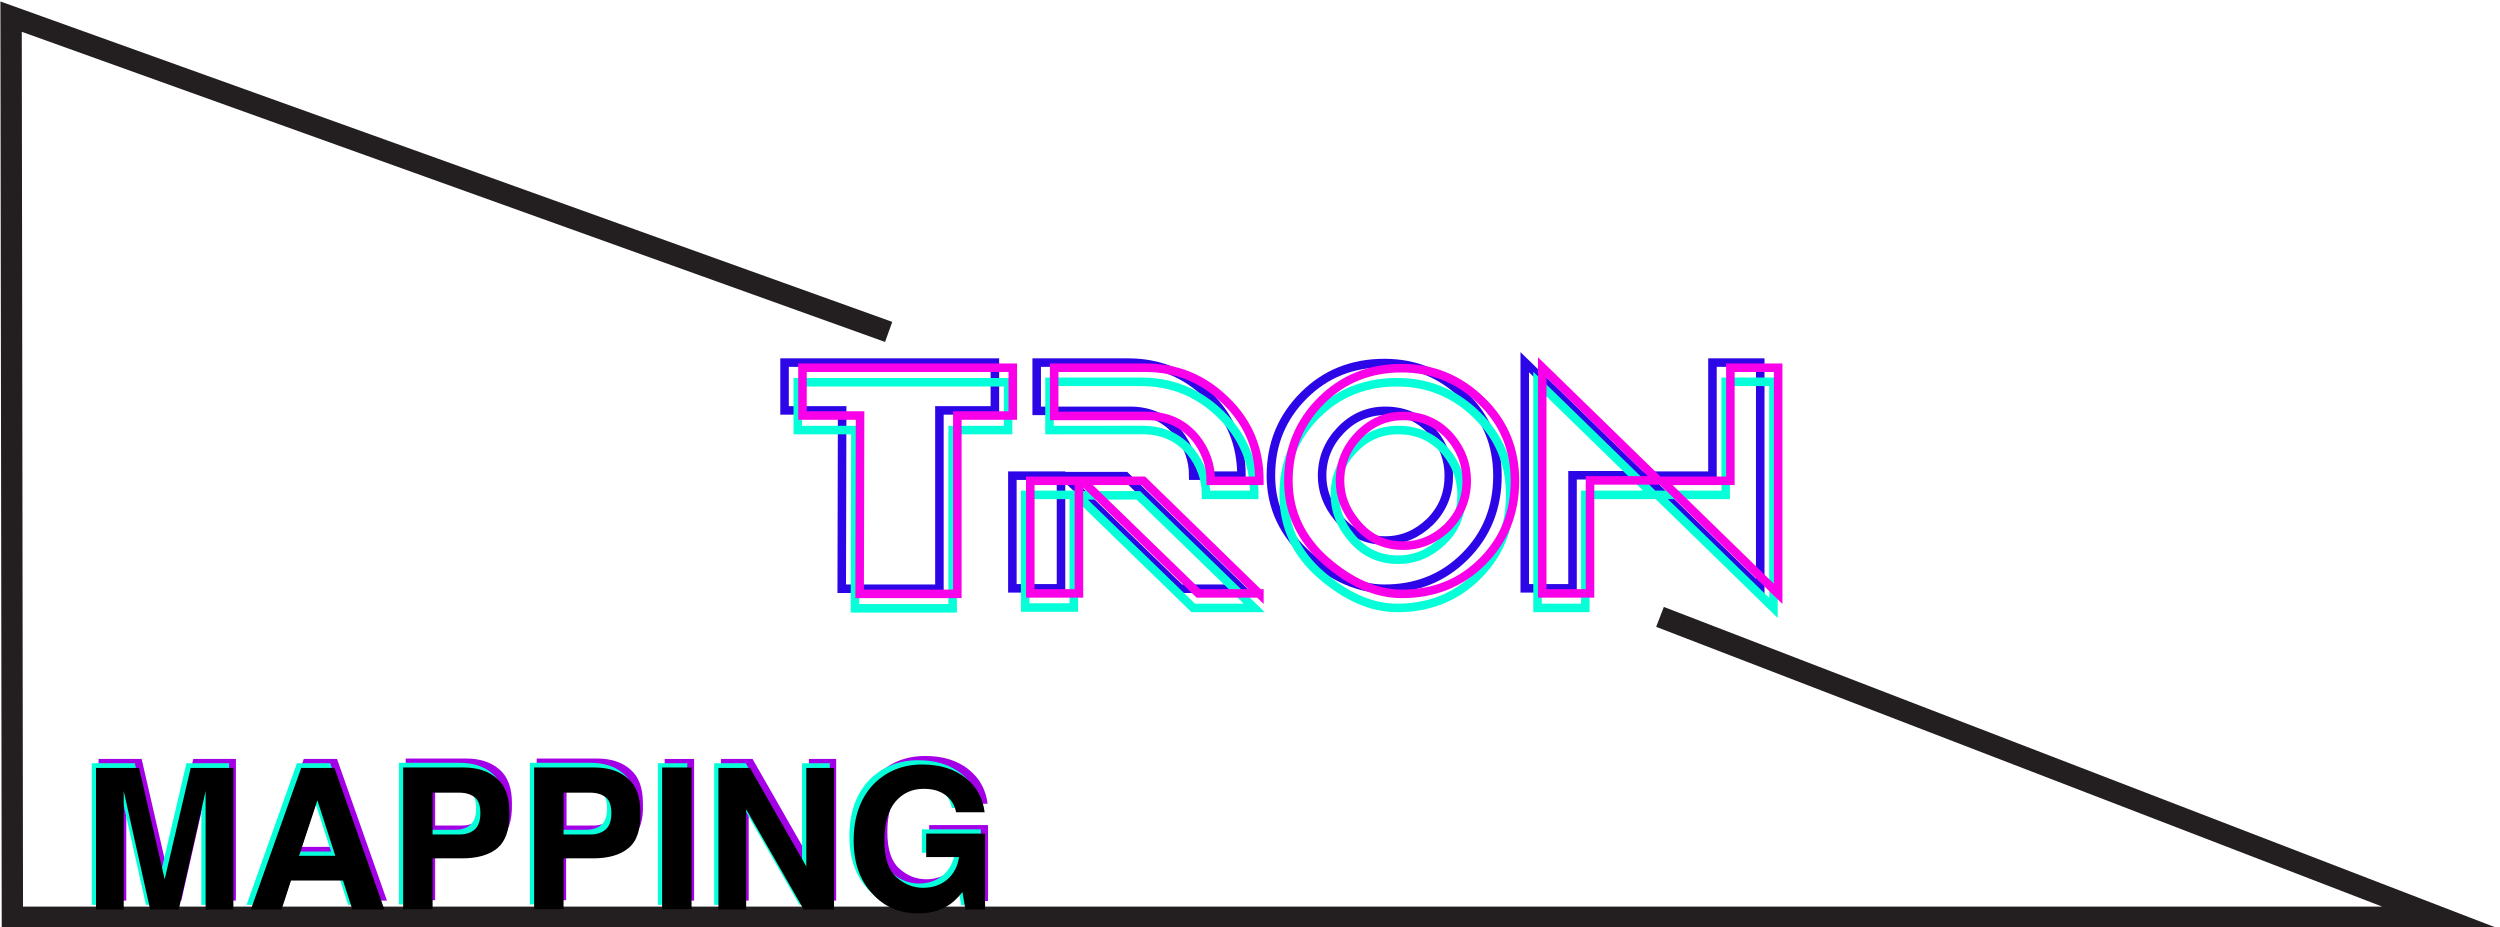 <?xml version="1.0" encoding="utf-8"?>
<!-- Generator: Adobe Illustrator 19.1.0, SVG Export Plug-In . SVG Version: 6.00 Build 0)  -->
<svg version="1.1" id="Calque_1" xmlns="http://www.w3.org/2000/svg" xmlns:xlink="http://www.w3.org/1999/xlink" x="0px" y="0px"
	 viewBox="-186 172.6 586 217.4" style="enable-background:new -186 172.6 586 217.4;" xml:space="preserve">
<style type="text/css">
	.st0{fill:none;stroke:#2C06E6;stroke-width:2;stroke-miterlimit:10;}
	.st1{fill:none;stroke:#231F20;stroke-width:5;stroke-miterlimit:10;}
	.st2{fill:#3736BC;}
	.st3{fill:#A400E8;}
	.st4{fill:#06FFD9;}
	.st5{fill:none;stroke:#06FFD9;stroke-width:2;stroke-miterlimit:10;}
	.st6{fill:none;stroke:#FA00E8;stroke-width:2;stroke-miterlimit:10;}
</style>
<g>
	<path class="st0" d="M47.2,257.6v11.2h-13v41.8H11.3l0.1-41.8H-2.1v-11.2H47.2z"/>
	<path class="st0" d="M62.7,284.1v26.4H51.3v-26.4H62.7z M105,284.1H93.7c0-3.7-1.2-7.1-3.6-10.1c-2.9-3.4-6.6-5.1-11.2-5.1H57
		v-11.3h21.5c7.3,0,13.5,2.6,18.7,7.7C102.4,270.4,105,276.7,105,284.1z M105,310.6l-27.2-26.4H63.5l27.2,26.4H105z"/>
	<path class="st0" d="M165,284.1c0,7.5-2.5,13.8-7.6,18.9c-5.1,5.1-11.4,7.6-18.9,7.6c-6,0-11.9-2.6-17.8-7.7
		c-5.8-5.1-8.8-11.4-8.8-18.8c0-7.5,2.6-13.7,7.7-18.8c5.1-5.1,11.4-7.6,18.9-7.6c7.3,0,13.5,2.6,18.7,7.7
		C162.4,270.4,165,276.7,165,284.1z M153.6,284.1c0-3.7-1.2-7.1-3.7-10.1c-2.9-3.4-6.6-5.1-11.2-5.1c-4,0-7.5,1.5-10.4,4.5
		c-2.9,3-4.4,6.6-4.4,10.7c0,3.5,1.2,6.8,3.7,9.8c2.9,3.6,6.6,5.4,11.1,5.4c4,0,7.5-1.5,10.5-4.4
		C152.2,291.9,153.6,288.3,153.6,284.1z"/>
	<path class="st0" d="M198.6,284h-16v26.5h-11.2v-53L198.6,284z M199.4,284.1h16v-26.5h11.2v53L199.4,284.1z"/>
</g>
<polyline id="Triangle_1_" class="st1" points="203.1,317.2 385.8,387.6 -183.1,387.6 -183.4,176.5 22.3,250.4 "/>
<path class="st2" d="M476.3,157.1c1-1.1,2.1-1.4,3.5-0.9C478.8,157.4,477.5,157,476.3,157.1z"/>
<g>
	<g>
		<path class="st3" d="M-140.7,350.5h10v33.2h-6.5v-22.4c0-0.6,0-1.5,0-2.7c0-1.2,0-2.1,0-2.7l-6.3,27.8h-6.7l-6.2-27.8
			c0,0.6,0,1.5,0,2.7c0,1.2,0,2.1,0,2.7v22.4h-6.5v-33.2h10.1l6,26.1L-140.7,350.5z"/>
		<path class="st3" d="M-114.8,350.5h7.8l11.7,33.2h-7.5l-2.2-6.8h-12.2l-2.2,6.8h-7.2L-114.8,350.5z M-115.3,371.1h8.5l-4.2-13
			L-115.3,371.1z"/>
		<path class="st3" d="M-68.8,369.3c-1.9,1.6-4.7,2.4-8.3,2.4H-84v11.9h-6.9v-33.2h14.2c3.3,0,5.9,0.9,7.8,2.6
			c2,1.7,2.9,4.4,2.9,7.9C-65.9,364.9-66.8,367.7-68.8,369.3z M-74.1,357.4c-0.9-0.7-2.1-1.1-3.7-1.1H-84v9.8h6.2
			c1.6,0,2.8-0.4,3.7-1.2s1.3-2.1,1.3-3.8S-73.2,358.1-74.1,357.4z"/>
		<path class="st3" d="M-38.1,369.3c-1.9,1.6-4.7,2.4-8.3,2.4h-6.9v11.9h-6.9v-33.2h14.2c3.3,0,5.9,0.9,7.8,2.6
			c2,1.7,2.9,4.4,2.9,7.9C-35.1,364.9-36.1,367.7-38.1,369.3z M-43.3,357.4c-0.9-0.7-2.1-1.1-3.7-1.1h-6.2v9.8h6.2
			c1.6,0,2.8-0.4,3.7-1.2s1.3-2.1,1.3-3.8S-42.5,358.1-43.3,357.4z"/>
		<path class="st3" d="M-23.3,383.7h-6.9v-33.2h6.9V383.7z"/>
		<path class="st3" d="M-16.9,350.5h7.3l13.2,23.1v-23.1H10v33.2H3l-13.5-23.5v23.5h-6.5V350.5z"/>
		<path class="st3" d="M38.8,360.9c-0.5-2.3-1.8-3.8-3.8-4.7c-1.1-0.5-2.4-0.7-3.8-0.7c-2.7,0-4.9,1-6.6,3c-1.7,2-2.6,5-2.6,9.1
			c0,4.1,0.9,6.9,2.8,8.6c1.9,1.7,4,2.5,6.3,2.5c2.3,0,4.2-0.7,5.7-2c1.5-1.3,2.4-3.1,2.7-5.2h-7.7v-5.5h13.8v17.8h-4.6l-0.7-4.1
			c-1.3,1.6-2.5,2.7-3.6,3.3c-1.8,1.1-4.1,1.7-6.7,1.7c-4.4,0-8-1.5-10.8-4.6c-2.9-3.1-4.4-7.2-4.4-12.5c0-5.4,1.5-9.7,4.4-12.9
			c3-3.2,6.9-4.9,11.7-4.9c4.2,0,7.6,1.1,10.2,3.2s4,4.8,4.4,8H38.8z"/>
	</g>
	<g>
		<path class="st4" d="M-142.3,351.5h10v33.2h-6.5v-22.4c0-0.6,0-1.5,0-2.7c0-1.2,0-2.1,0-2.7l-6.3,27.8h-6.7l-6.2-27.8
			c0,0.6,0,1.5,0,2.7s0,2.1,0,2.7v22.4h-6.5v-33.2h10.1l6,26.1L-142.3,351.5z"/>
		<path class="st4" d="M-116.4,351.5h7.8l11.7,33.2h-7.5l-2.2-6.8h-12.2l-2.2,6.8h-7.2L-116.4,351.5z M-116.9,372.2h8.5l-4.2-13
			L-116.9,372.2z"/>
		<path class="st4" d="M-70.4,370.3c-1.9,1.6-4.7,2.4-8.3,2.4h-6.9v11.9h-6.9v-33.2h14.2c3.3,0,5.9,0.9,7.8,2.6
			c2,1.7,2.9,4.4,2.9,7.9C-67.5,366-68.5,368.7-70.4,370.3z M-75.7,358.4c-0.9-0.7-2.1-1.1-3.7-1.1h-6.2v9.8h6.2
			c1.6,0,2.8-0.4,3.7-1.2c0.9-0.8,1.3-2.1,1.3-3.8S-74.8,359.1-75.7,358.4z"/>
		<path class="st4" d="M-39.7,370.3c-1.9,1.6-4.7,2.4-8.3,2.4h-6.9v11.9h-6.9v-33.2h14.2c3.3,0,5.9,0.9,7.8,2.6
			c2,1.7,2.9,4.4,2.9,7.9C-36.8,366-37.7,368.7-39.7,370.3z M-45,358.4c-0.9-0.7-2.1-1.1-3.7-1.1h-6.2v9.8h6.2
			c1.6,0,2.8-0.4,3.7-1.2c0.9-0.8,1.3-2.1,1.3-3.8S-44.1,359.1-45,358.4z"/>
		<path class="st4" d="M-24.9,384.7h-6.9v-33.2h6.9V384.7z"/>
		<path class="st4" d="M-18.5,351.5h7.3l13.2,23.1v-23.1h6.5v33.2H1.4l-13.5-23.5v23.5h-6.5V351.5z"/>
		<path class="st4" d="M37.1,361.9c-0.5-2.3-1.8-3.8-3.8-4.7c-1.1-0.5-2.4-0.7-3.8-0.7c-2.7,0-4.9,1-6.6,3c-1.7,2-2.6,5-2.6,9.1
			c0,4.1,0.9,6.9,2.8,8.6c1.9,1.7,4,2.5,6.3,2.5c2.3,0,4.2-0.7,5.7-2c1.5-1.3,2.4-3.1,2.7-5.2h-7.7v-5.5h13.8v17.8h-4.6l-0.7-4.1
			c-1.3,1.6-2.5,2.7-3.6,3.3c-1.8,1.1-4.1,1.7-6.7,1.7c-4.4,0-8-1.5-10.8-4.6c-2.9-3.1-4.4-7.2-4.4-12.5c0-5.4,1.5-9.7,4.4-12.9
			c3-3.2,6.9-4.9,11.7-4.9c4.2,0,7.6,1.1,10.2,3.2c2.6,2.1,4,4.8,4.4,8H37.1z"/>
	</g>
	<g>
		<path d="M-141.3,352.6h10v33.2h-6.5v-22.4c0-0.6,0-1.5,0-2.7c0-1.2,0-2.1,0-2.7l-6.3,27.8h-6.7l-6.2-27.8c0,0.6,0,1.5,0,2.7
			c0,1.2,0,2.1,0,2.7v22.4h-6.5v-33.2h10.1l6,26.1L-141.3,352.6z"/>
		<path d="M-115.4,352.6h7.8l11.7,33.2h-7.5l-2.2-6.8h-12.2l-2.2,6.8h-7.2L-115.4,352.6z M-115.9,373.2h8.5l-4.2-13L-115.9,373.2z"
			/>
		<path d="M-69.4,371.4c-1.9,1.6-4.7,2.4-8.3,2.4h-6.9v11.9h-6.9v-33.2h14.2c3.3,0,5.9,0.9,7.8,2.6c2,1.7,2.9,4.4,2.9,7.9
			C-66.5,367-67.5,369.8-69.4,371.4z M-74.7,359.5c-0.9-0.7-2.1-1.1-3.7-1.1h-6.2v9.8h6.2c1.6,0,2.8-0.4,3.7-1.2s1.3-2.1,1.3-3.8
			S-73.8,360.2-74.7,359.5z"/>
		<path d="M-38.7,371.4c-1.9,1.6-4.7,2.4-8.3,2.4h-6.9v11.9h-6.9v-33.2h14.2c3.3,0,5.9,0.9,7.8,2.6c2,1.7,2.9,4.4,2.9,7.9
			C-35.8,367-36.7,369.8-38.7,371.4z M-44,359.5c-0.9-0.7-2.1-1.1-3.7-1.1h-6.2v9.8h6.2c1.6,0,2.8-0.4,3.7-1.2s1.3-2.1,1.3-3.8
			S-43.1,360.2-44,359.5z"/>
		<path d="M-23.9,385.7h-6.9v-33.2h6.9V385.7z"/>
		<path d="M-17.5,352.6h7.3l13.2,23.1v-23.1h6.5v33.2H2.4l-13.5-23.5v23.5h-6.5V352.6z"/>
		<path d="M38.1,362.9c-0.5-2.3-1.8-3.8-3.8-4.7c-1.1-0.5-2.4-0.7-3.8-0.7c-2.7,0-4.9,1-6.6,3c-1.7,2-2.6,5-2.6,9.1
			c0,4.1,0.9,6.9,2.8,8.6c1.9,1.7,4,2.5,6.3,2.5c2.3,0,4.2-0.7,5.7-2c1.5-1.3,2.4-3.1,2.7-5.2h-7.7V368h13.8v17.8h-4.6l-0.7-4.1
			c-1.3,1.6-2.5,2.7-3.6,3.3c-1.8,1.1-4.1,1.7-6.7,1.7c-4.4,0-8-1.5-10.8-4.6c-2.9-3.1-4.4-7.2-4.4-12.5c0-5.4,1.5-9.7,4.4-12.9
			c3-3.2,6.9-4.9,11.7-4.9c4.2,0,7.6,1.1,10.2,3.2c2.6,2.1,4,4.8,4.4,8H38.1z"/>
	</g>
</g>
<g>
	<path class="st5" d="M50.3,262.2v11.2h-13v41.8H14.4l0.1-41.8H1v-11.2H50.3z"/>
	<path class="st5" d="M65.7,288.6v26.4H54.3v-26.4H65.7z M108,288.6H96.7c0-3.7-1.2-7.1-3.6-10.1c-2.9-3.4-6.6-5.1-11.2-5.1H60
		v-11.3h21.5c7.3,0,13.5,2.6,18.7,7.7C105.5,275,108,281.2,108,288.6z M108,315.1l-27.2-26.4H66.5l27.2,26.4H108z"/>
	<path class="st5" d="M168,288.6c0,7.5-2.5,13.8-7.6,18.9c-5.1,5.1-11.4,7.6-18.9,7.6c-6,0-11.9-2.6-17.8-7.7s-8.8-11.4-8.8-18.8
		c0-7.5,2.6-13.7,7.7-18.8c5.1-5.1,11.4-7.6,18.9-7.6c7.3,0,13.5,2.6,18.7,7.7C165.4,275,168,281.2,168,288.6z M156.6,288.6
		c0-3.7-1.2-7.1-3.7-10.1c-2.9-3.4-6.6-5.1-11.2-5.1c-4,0-7.5,1.5-10.4,4.5c-2.9,3-4.4,6.6-4.4,10.7c0,3.5,1.2,6.8,3.7,9.8
		c2.9,3.6,6.6,5.4,11.1,5.4c4,0,7.5-1.5,10.5-4.4C155.2,296.5,156.6,292.9,156.6,288.6z"/>
	<path class="st5" d="M201.6,288.6h-16v26.5h-11.2v-53L201.6,288.6z M202.5,288.6h16v-26.5h11.2v53L202.5,288.6z"/>
</g>
<g>
	<path class="st6" d="M51.4,258.8V270h-13v41.8H15.5l0.1-41.8H2.1v-11.2H51.4z"/>
	<path class="st6" d="M66.9,285.3v26.4H55.5v-26.4H66.9z M109.2,285.3H97.8c0-3.7-1.2-7.1-3.6-10.1c-2.9-3.4-6.6-5.1-11.2-5.1H61.1
		v-11.3h21.5c7.3,0,13.5,2.6,18.7,7.7C106.6,271.6,109.2,277.9,109.2,285.3z M109.2,311.8L82,285.3H67.7l27.2,26.4H109.2z"/>
	<path class="st6" d="M169.1,285.3c0,7.5-2.5,13.8-7.6,18.9c-5.1,5.1-11.4,7.6-18.9,7.6c-6,0-11.9-2.6-17.8-7.7
		c-5.8-5.1-8.8-11.4-8.8-18.8c0-7.5,2.6-13.7,7.7-18.8c5.1-5.1,11.4-7.6,18.9-7.6c7.3,0,13.5,2.6,18.7,7.7
		C166.5,271.6,169.1,277.9,169.1,285.3z M157.8,285.3c0-3.7-1.2-7.1-3.7-10.1c-2.9-3.4-6.6-5.1-11.2-5.1c-4,0-7.5,1.5-10.4,4.5
		c-2.9,3-4.4,6.6-4.4,10.7c0,3.5,1.2,6.8,3.7,9.8c2.9,3.6,6.6,5.4,11.1,5.4c4,0,7.5-1.5,10.5-4.4
		C156.3,293.1,157.8,289.5,157.8,285.3z"/>
	<path class="st6" d="M202.7,285.2h-16v26.5h-11.2v-53L202.7,285.2z M203.6,285.3h16v-26.5h11.2v53L203.6,285.3z"/>
</g>
</svg>
